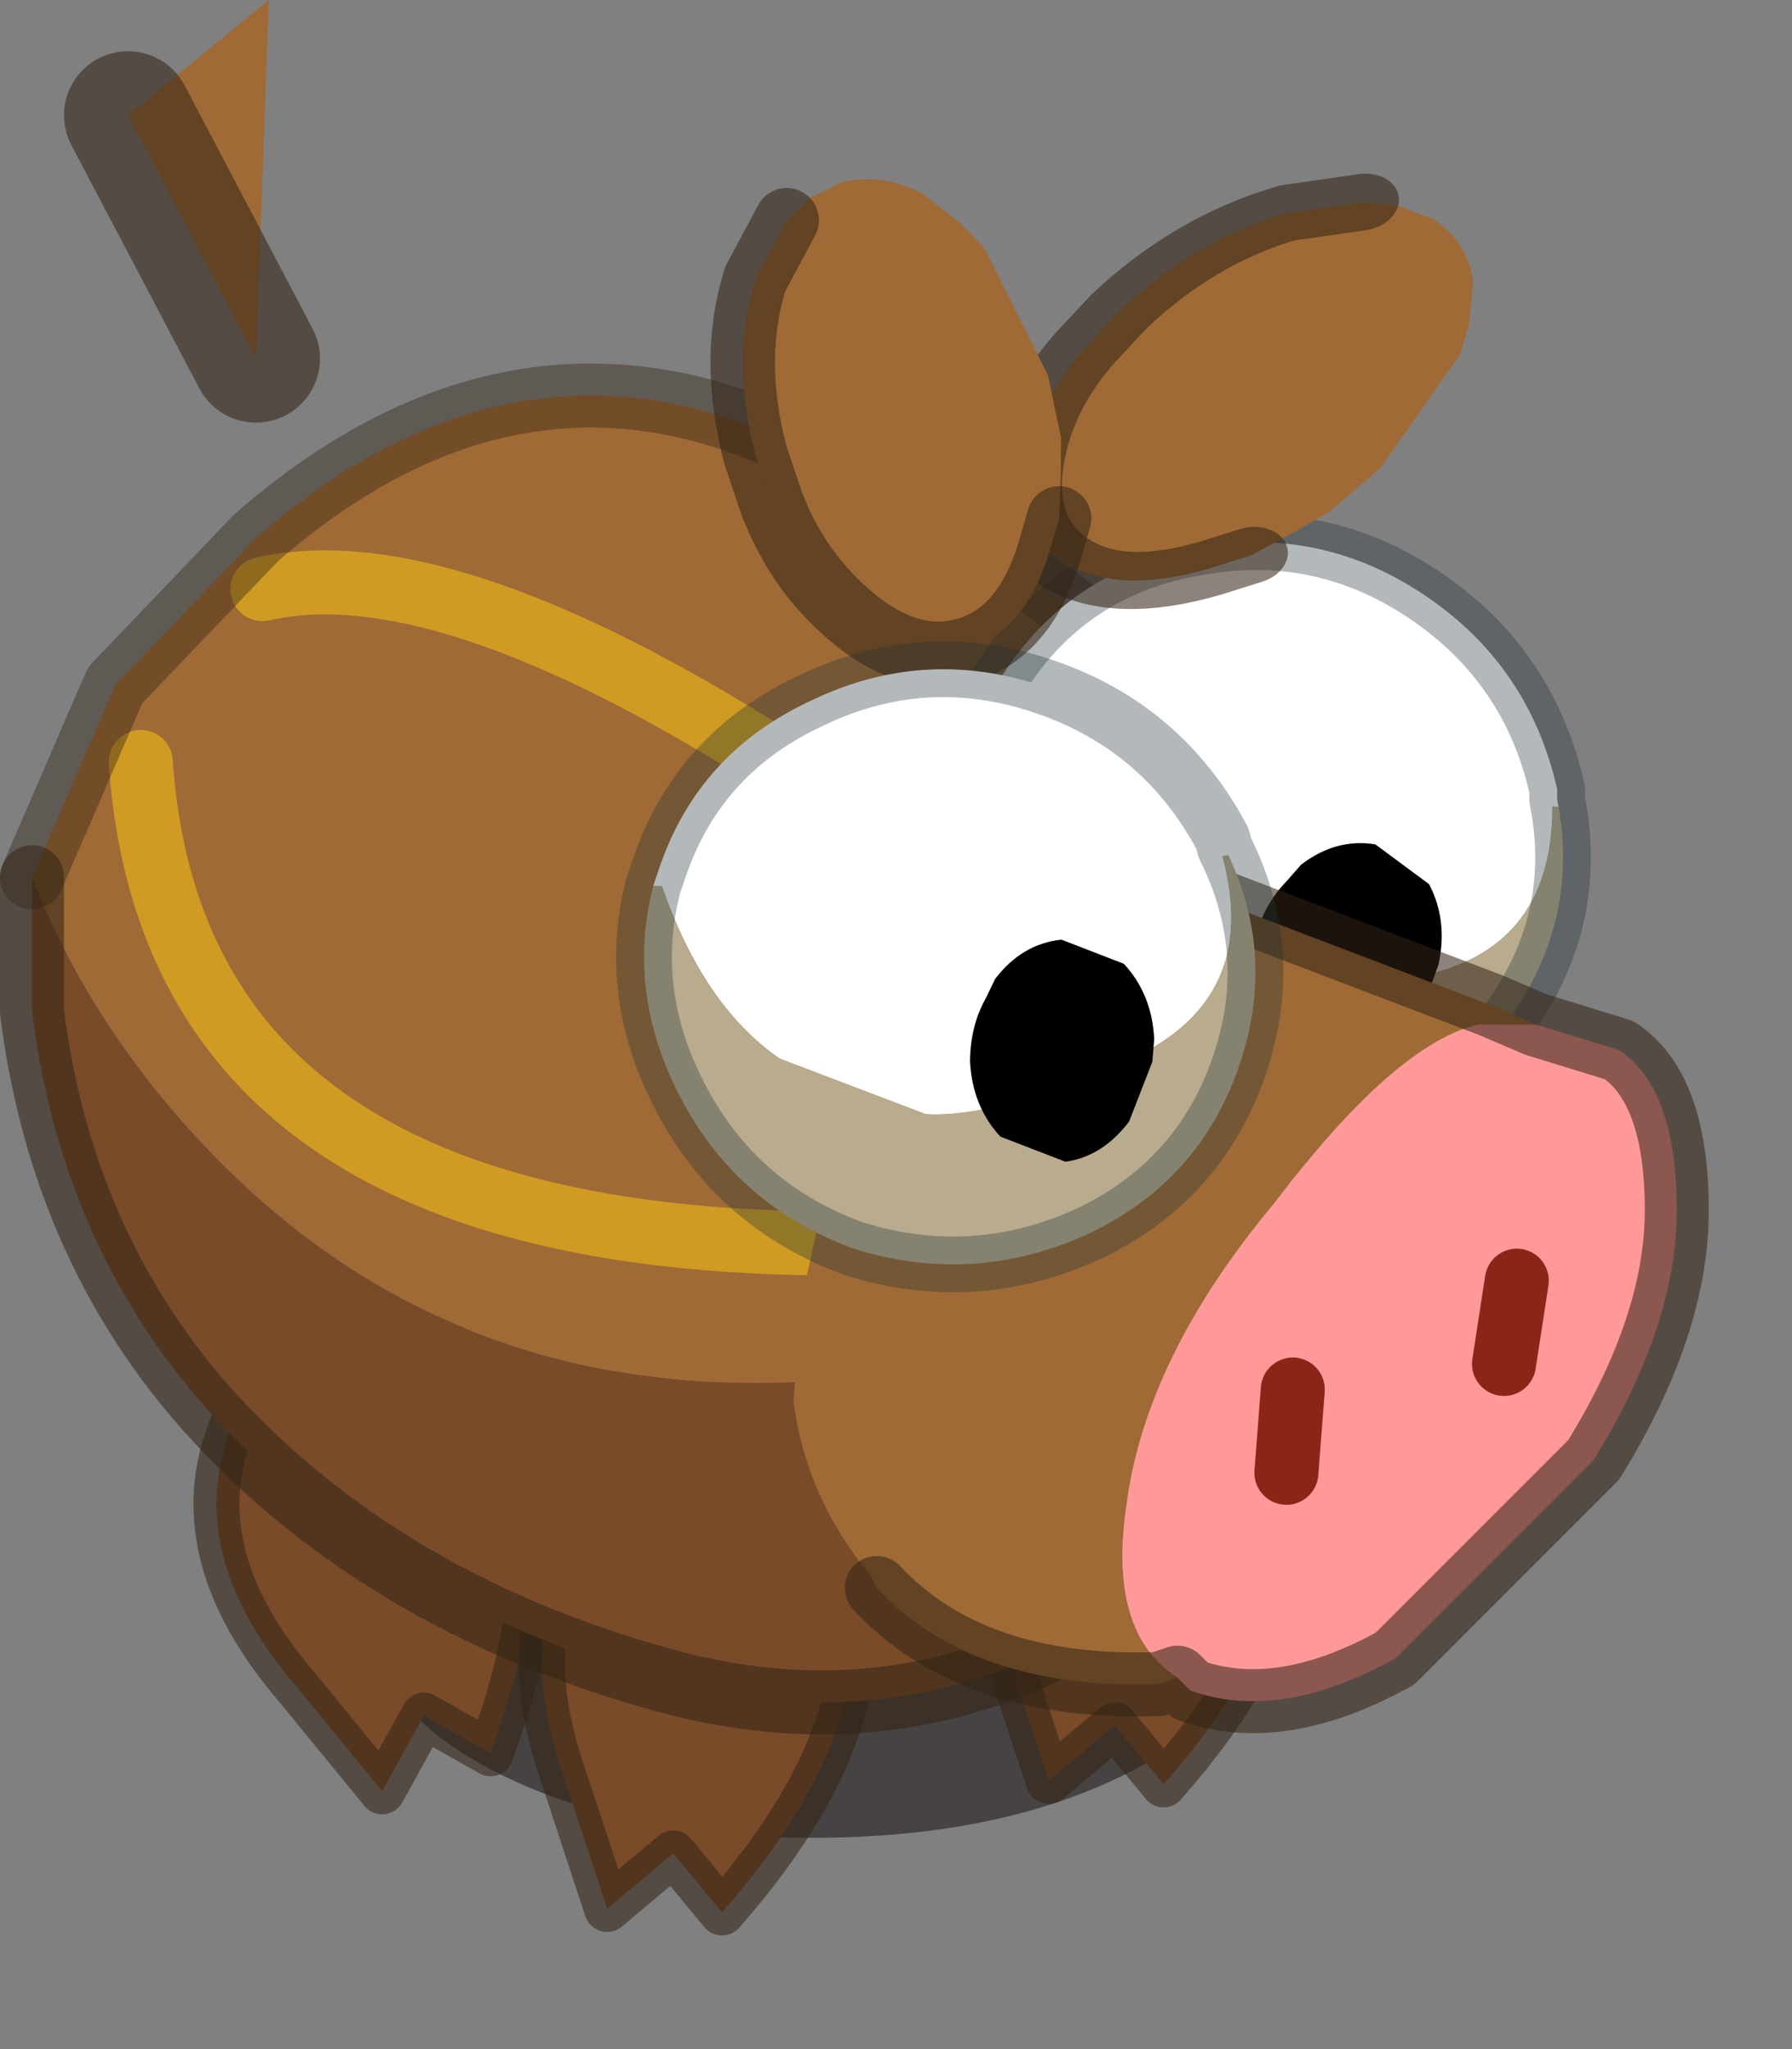 <?xml version="1.0" encoding="UTF-8" standalone="no"?>
<!DOCTYPE svg PUBLIC "-//W3C//DTD SVG 1.1//EN" "http://www.w3.org/Graphics/SVG/1.1/DTD/svg11.dtd">
<svg width="100%" height="100%" viewBox="0 0 14 16" version="1.1" xmlns="http://www.w3.org/2000/svg" xmlns:xlink="http://www.w3.org/1999/xlink" xml:space="preserve" xmlns:serif="http://www.serif.com/" style="fill-rule:evenodd;clip-rule:evenodd;stroke-linecap:round;stroke-linejoin:round;">
    <rect x="0" y="0" width="14" height="16" fill="#808080" stroke="none"/>
    <g transform="matrix(1,0,0,1,-0.05,0)">
        <g transform="matrix(1,0,0,1,6.25,12.7)">
            <g id="sprite0">
                <g id="shape0" transform="matrix(1,0,0,1,0.15,-0.1)">
                    <path d="M2.45,-1.2C3.117,-0.867 3.45,-0.467 3.45,0C3.45,0.5 3.117,0.917 2.45,1.25C1.783,1.583 0.967,1.75 0,1.75C-0.967,1.75 -1.783,1.583 -2.45,1.25C-3.117,0.917 -3.45,0.5 -3.45,0C-3.45,-0.467 -3.117,-0.867 -2.45,-1.2C-1.783,-1.533 -0.967,-1.7 0,-1.7C0.967,-1.7 1.783,-1.533 2.45,-1.2" style="fill:#0a0100;fill-opacity:0.48;"/>
                </g>
                <g id="shape1" transform="matrix(0.339,-0.119,0.119,0.339,-0.257,-2.746)">
                    <path d="M2.4,-1.1C4.1,1.6 3.517,4.683 0.65,8.15L-0.45,6.9L-1.85,8.15L-2.85,5.4C-3.917,2.667 -3.533,0.533 -1.7,-1L-1.7,-1.1L2.4,-1.1" style="fill:#7a4b29;"/>
                    <path d="M-1.7,-1.1L-1.7,-1C-3.533,0.533 -3.917,2.667 -2.85,5.4L-1.85,8.15L-0.45,6.9L0.65,8.15C3.517,4.683 4.1,1.6 2.4,-1.1" style="fill:none;fill-rule:nonzero;stroke:#332416;stroke-opacity:0.56;stroke-width:1px;"/>
                </g>
                <g id="shape11" serif:id="shape1" transform="matrix(0.359,0.011,-0.011,0.359,2.747,-1.7)">
                    <path d="M2.4,-1.1C4.1,1.6 3.517,4.683 0.65,8.15L-0.45,6.9L-1.85,8.15L-2.85,5.4C-3.917,2.667 -3.533,0.533 -1.7,-1L-1.7,-1.1L2.4,-1.1" style="fill:#7a4b29;"/>
                    <path d="M-1.7,-1.1L-1.7,-1C-3.533,0.533 -3.917,2.667 -2.85,5.4L-1.85,8.15L-0.45,6.9L0.65,8.15C3.517,4.683 4.1,1.6 2.4,-1.1" style="fill:none;fill-rule:nonzero;stroke:#332416;stroke-opacity:0.56;stroke-width:1px;"/>
                </g>
                <g id="shape12" serif:id="shape1" transform="matrix(0.339,-0.119,0.119,0.339,-3.557,-1.696)">
                    <path d="M2.4,-1.1C4.1,1.6 3.517,4.683 0.65,8.15L-0.45,6.9L-1.85,8.15L-2.85,5.4C-3.917,2.667 -3.533,0.533 -1.7,-1L-1.7,-1.1L2.4,-1.1" style="fill:#7a4b29;"/>
                    <path d="M-1.7,-1.1L-1.7,-1C-3.533,0.533 -3.917,2.667 -2.85,5.4L-1.85,8.15L-0.45,6.9L0.65,8.15C3.517,4.683 4.1,1.6 2.4,-1.1" style="fill:none;fill-rule:nonzero;stroke:#332416;stroke-opacity:0.56;stroke-width:1px;"/>
                </g>
                <g id="shape13" serif:id="shape1" transform="matrix(0.359,0.011,-0.011,0.359,-0.703,-0.7)">
                    <path d="M2.4,-1.1C4.1,1.6 3.517,4.683 0.65,8.15L-0.45,6.9L-1.85,8.15L-2.85,5.4C-3.917,2.667 -3.533,0.533 -1.7,-1L-1.7,-1.1L2.4,-1.1" style="fill:#7a4b29;"/>
                    <path d="M-1.7,-1.1L-1.7,-1C-3.533,0.533 -3.917,2.667 -2.85,5.4L-1.85,8.15L-0.45,6.9L0.65,8.15C3.517,4.683 4.1,1.6 2.4,-1.1" style="fill:none;fill-rule:nonzero;stroke:#332416;stroke-opacity:0.56;stroke-width:1px;"/>
                </g>
                <g id="shape2" transform="matrix(1,0,0,1,-0.7,-4.5)">
                    <path d="M-4.5,-7.3L-3.4,-8.2L-3.5,-5.4L-4.5,-7.3" style="fill:#9f6a35;"/>
                    <path d="M-4.5,-7.3L-3.5,-5.4" style="fill:none;fill-rule:nonzero;stroke:#332416;stroke-opacity:0.56;stroke-width:1px;"/>
                    <path d="M-5.25,-1.35L-4.6,-2.85L-3.5,-4C-2.2,-5.133 -0.85,-5.4 0.55,-4.8C1.917,-4.2 3.083,-3.4 4.05,-2.4C4.717,-1.667 5.133,-0.867 5.3,0L4.65,0.75C3.483,1.983 2.067,2.6 0.4,2.6C-1.3,2.6 -2.733,1.983 -3.9,0.75C-4.5,0.117 -4.95,-0.583 -5.25,-1.35M2.8,-0.65C-0.067,-2.917 -2.15,-3.9 -3.45,-3.6C-2.15,-3.9 -0.067,-2.917 2.8,-0.65M2.95,1.4C-1.75,1.9 -4.2,0.683 -4.4,-2.25C-4.2,0.683 -1.75,1.9 2.95,1.4" style="fill:#9f6a35;"/>
                    <path d="M5.3,0L5.35,1.05L5.05,2.25C4.75,3.017 4.233,3.667 3.5,4.2C2.367,5.033 1.133,5.283 -0.2,4.95C-1.6,4.583 -2.75,3.95 -3.65,3.05C-4.55,2.15 -5.083,1.033 -5.25,-0.3L-5.25,-1.35C-4.95,-0.583 -4.5,0.117 -3.9,0.75C-2.733,1.983 -1.3,2.6 0.4,2.6C2.067,2.6 3.483,1.983 4.65,0.75L5.3,0" style="fill:#7a4b29;"/>
                    <path d="M-4.4,-2.25C-4.2,0.683 -1.75,1.9 2.95,1.4M-3.45,-3.6C-2.15,-3.9 -0.067,-2.917 2.8,-0.65" style="fill:none;fill-rule:nonzero;stroke:#cf9b23;stroke-width:0.5px;"/>
                    <path d="M-5.25,-1.35L-4.6,-2.85L-3.5,-4C-2.2,-5.133 -0.85,-5.4 0.55,-4.8C1.917,-4.2 3.083,-3.4 4.05,-2.4C4.717,-1.667 5.133,-0.867 5.3,0" style="fill:none;fill-rule:nonzero;stroke:#332416;stroke-opacity:0.41;stroke-width:0.5px;"/>
                    <path d="M5.3,0L5.35,1.05L5.05,2.25C4.75,3.017 4.233,3.667 3.5,4.2C2.367,5.033 1.133,5.283 -0.2,4.95C-1.6,4.583 -2.75,3.95 -3.65,3.05C-4.55,2.15 -5.083,1.033 -5.25,-0.3L-5.25,-1.35" style="fill:none;fill-rule:nonzero;stroke:#332416;stroke-opacity:0.56;stroke-width:0.5px;"/>
                </g>
                <g id="shape3" transform="matrix(0.36,0.244,-0.244,0.36,3.2,-6.099)">
                    <path d="M-4.7,-0.3L-4.7,-0.65C-4.7,-2.117 -4.15,-3.367 -3.05,-4.4C-1.983,-5.433 -0.7,-5.95 0.8,-5.95C2.3,-5.95 3.6,-5.433 4.7,-4.4L4.8,-4.25L4.9,-4.15L4.8,-4.1C5.8,-2.633 5.667,-1.3 4.4,-0.1C3.133,1.067 2.083,1.767 1.25,2L-1.55,1.9C-2.617,1.6 -3.617,0.85 -4.55,-0.35L-4.7,-0.3" style="fill:#fff;"/>
                    <path d="M4.9,-4.15C5.833,-3.183 6.3,-2.017 6.3,-0.65C6.3,0.817 5.767,2.067 4.7,3.1C3.6,4.133 2.3,4.667 0.8,4.7C-0.7,4.667 -1.983,4.133 -3.05,3.1C-4.05,2.133 -4.6,1 -4.7,-0.3L-4.55,-0.35C-3.617,0.85 -2.617,1.6 -1.55,1.9L1.25,2C2.083,1.767 3.133,1.067 4.4,-0.1C5.667,-1.3 5.8,-2.633 4.8,-4.1L4.9,-4.15" style="fill:#b9ab8e;"/>
                    <path d="M4.9,-4.15C5.833,-3.183 6.3,-2.017 6.3,-0.65C6.3,0.817 5.767,2.067 4.7,3.1C3.6,4.133 2.3,4.667 0.8,4.7C-0.7,4.667 -1.983,4.133 -3.05,3.1C-4.05,2.133 -4.6,1 -4.7,-0.3L-4.7,-0.65C-4.7,-2.117 -4.15,-3.367 -3.05,-4.4C-1.983,-5.433 -0.7,-5.95 0.8,-5.95C2.3,-5.95 3.6,-5.433 4.7,-4.4L4.8,-4.25L4.9,-4.15Z" style="fill:none;fill-rule:nonzero;stroke:#223437;stroke-opacity:0.34;stroke-width:1px;"/>
                    <path d="M4.8,-0.2L4.75,0.95C4.583,1.45 4.3,1.8 3.9,2L2.65,1.95C2.217,1.717 1.9,1.35 1.7,0.85C1.567,0.45 1.533,0.067 1.6,-0.3L1.65,-0.7C1.817,-1.2 2.117,-1.55 2.55,-1.75L3.75,-1.7C4.183,-1.467 4.5,-1.1 4.7,-0.6L4.8,-0.2"/>
                </g>
                <g id="shape4" transform="matrix(1,0,0,1,3.45,-2.6)">
                    <path d="M-2.8,2.3L-2.85,2.2C-3.183,1.8 -3.383,1.35 -3.45,0.85L-3.4,0.1L-3.2,-0.8L-2.25,-2.3L-1.55,-2.95L-0.1,-3.05L2,-2.25L2.35,-2.1L1.9,-2.1C1.467,-2 0.933,-1.533 0.3,-0.7C-0.367,0.1 -0.75,0.883 -0.85,1.65C-0.95,2.317 -0.817,2.767 -0.45,3L-0.6,3.05C-1.567,3.083 -2.3,2.833 -2.8,2.3" style="fill:#9f6a35;"/>
                    <path d="M-0.45,3C-0.817,2.767 -0.95,2.317 -0.85,1.65C-0.75,0.883 -0.367,0.1 0.3,-0.7C0.933,-1.533 1.467,-2 1.9,-2.1L2.35,-2.1L3,-1.9C3.3,-1.7 3.45,-1.283 3.45,-0.65C3.45,-0.05 3.233,0.6 2.8,1.3L1.25,2.85C0.65,3.183 0.117,3.267 -0.35,3.1L-0.45,3M2.1,0.55L2.2,-0.1L2.1,0.55M0.4,1.4L0.45,0.75L0.4,1.4" style="fill:#f99;"/>
                    <path d="M0.45,0.75L0.4,1.4M2.2,-0.1L2.1,0.55" style="fill:none;fill-rule:nonzero;stroke:#8c2517;stroke-width:0.5px;"/>
                    <path d="M-2.8,2.3C-2.3,2.833 -1.567,3.083 -0.6,3.05L-0.45,3L-0.35,3.1C0.117,3.267 0.65,3.183 1.25,2.85L2.8,1.3C3.233,0.6 3.45,-0.05 3.45,-0.65C3.45,-1.283 3.3,-1.7 3,-1.9L2.35,-2.1L2,-2.25L-0.1,-3.05L-1.55,-2.95" style="fill:none;fill-rule:nonzero;stroke:#332416;stroke-opacity:0.56;stroke-width:0.5px;"/>
                </g>
                <g id="shape5" transform="matrix(0.43,0.264,-0.381,0.359,3.555,-9.65)">
                    <path d="M-0.95,-3.4L-0.5,-3.65L-0.2,-3.7L0,-3.75C0.433,-3.75 0.833,-3.583 1.2,-3.25L1.65,-2.65L1.9,-2.2L2.35,-0.05L2.35,0L2.3,0.95L2.15,1.5L1.95,2.15L1.65,2.65C1.183,3.383 0.633,3.75 0,3.75C-0.633,3.75 -1.183,3.383 -1.65,2.65C-2.017,2.083 -2.233,1.45 -2.3,0.75L-2.35,0C-2.35,-1.033 -2.117,-1.917 -1.65,-2.65L-0.95,-3.4" style="fill:#9f6a35;"/>
                    <path d="M1.95,2.15L1.65,2.65C1.183,3.383 0.633,3.75 0,3.75C-0.633,3.75 -1.183,3.383 -1.65,2.65C-2.017,2.083 -2.233,1.45 -2.3,0.75L-2.35,0C-2.35,-1.033 -2.117,-1.917 -1.65,-2.65L-0.95,-3.4" style="fill:none;fill-rule:nonzero;stroke:#332416;stroke-opacity:0.56;stroke-width:1px;"/>
                </g>
                <g id="shape51" serif:id="shape5" transform="matrix(0.487,-0.129,0.129,0.487,0.847,-9.447)">
                    <path d="M-0.95,-3.4L-0.5,-3.65L-0.2,-3.7L0,-3.75C0.433,-3.75 0.833,-3.583 1.2,-3.25L1.65,-2.65L1.9,-2.2L2.35,-0.05L2.35,0L2.3,0.95L2.15,1.5L1.95,2.15L1.65,2.65C1.183,3.383 0.633,3.75 0,3.75C-0.633,3.75 -1.183,3.383 -1.65,2.65C-2.017,2.083 -2.233,1.45 -2.3,0.75L-2.35,0C-2.35,-1.033 -2.117,-1.917 -1.65,-2.65L-0.95,-3.4" style="fill:#9f6a35;"/>
                    <path d="M1.95,2.15L1.65,2.65C1.183,3.383 0.633,3.75 0,3.75C-0.633,3.75 -1.183,3.383 -1.65,2.65C-2.017,2.083 -2.233,1.45 -2.3,0.75L-2.35,0C-2.35,-1.033 -2.117,-1.917 -1.65,-2.65L-0.95,-3.4" style="fill:none;fill-rule:nonzero;stroke:#332416;stroke-opacity:0.56;stroke-width:1px;"/>
                </g>
                <g id="shape31" serif:id="shape3" transform="matrix(0.412,0.14,-0.14,0.412,0.797,-4.999)">
                    <path d="M-4.7,-0.3L-4.7,-0.65C-4.7,-2.117 -4.15,-3.367 -3.05,-4.4C-1.983,-5.433 -0.7,-5.95 0.8,-5.95C2.3,-5.95 3.6,-5.433 4.7,-4.4L4.8,-4.25L4.9,-4.15L4.8,-4.1C5.8,-2.633 5.667,-1.3 4.4,-0.1C3.133,1.067 2.083,1.767 1.25,2L-1.55,1.9C-2.617,1.6 -3.617,0.85 -4.55,-0.35L-4.7,-0.3" style="fill:#fff;"/>
                    <path d="M4.9,-4.15C5.833,-3.183 6.3,-2.017 6.3,-0.65C6.3,0.817 5.767,2.067 4.7,3.1C3.6,4.133 2.3,4.667 0.8,4.7C-0.7,4.667 -1.983,4.133 -3.05,3.1C-4.05,2.133 -4.6,1 -4.7,-0.3L-4.55,-0.35C-3.617,0.85 -2.617,1.6 -1.55,1.9L1.25,2C2.083,1.767 3.133,1.067 4.4,-0.1C5.667,-1.3 5.8,-2.633 4.8,-4.1L4.9,-4.15" style="fill:#b9ab8e;"/>
                    <path d="M4.9,-4.15C5.833,-3.183 6.3,-2.017 6.3,-0.65C6.3,0.817 5.767,2.067 4.7,3.1C3.6,4.133 2.3,4.667 0.8,4.7C-0.7,4.667 -1.983,4.133 -3.05,3.1C-4.05,2.133 -4.6,1 -4.7,-0.3L-4.7,-0.65C-4.7,-2.117 -4.15,-3.367 -3.05,-4.4C-1.983,-5.433 -0.7,-5.95 0.8,-5.95C2.3,-5.95 3.6,-5.433 4.7,-4.4L4.8,-4.25L4.9,-4.15Z" style="fill:none;fill-rule:nonzero;stroke:#223437;stroke-opacity:0.34;stroke-width:1px;"/>
                    <path d="M4.8,-0.2L4.75,0.95C4.583,1.45 4.3,1.8 3.9,2L2.65,1.95C2.217,1.717 1.9,1.35 1.7,0.85C1.567,0.45 1.533,0.067 1.6,-0.3L1.65,-0.7C1.817,-1.2 2.117,-1.55 2.55,-1.75L3.75,-1.7C4.183,-1.467 4.5,-1.1 4.7,-0.6L4.8,-0.2"/>
                </g>
            </g>
        </g>
    </g>
</svg>
